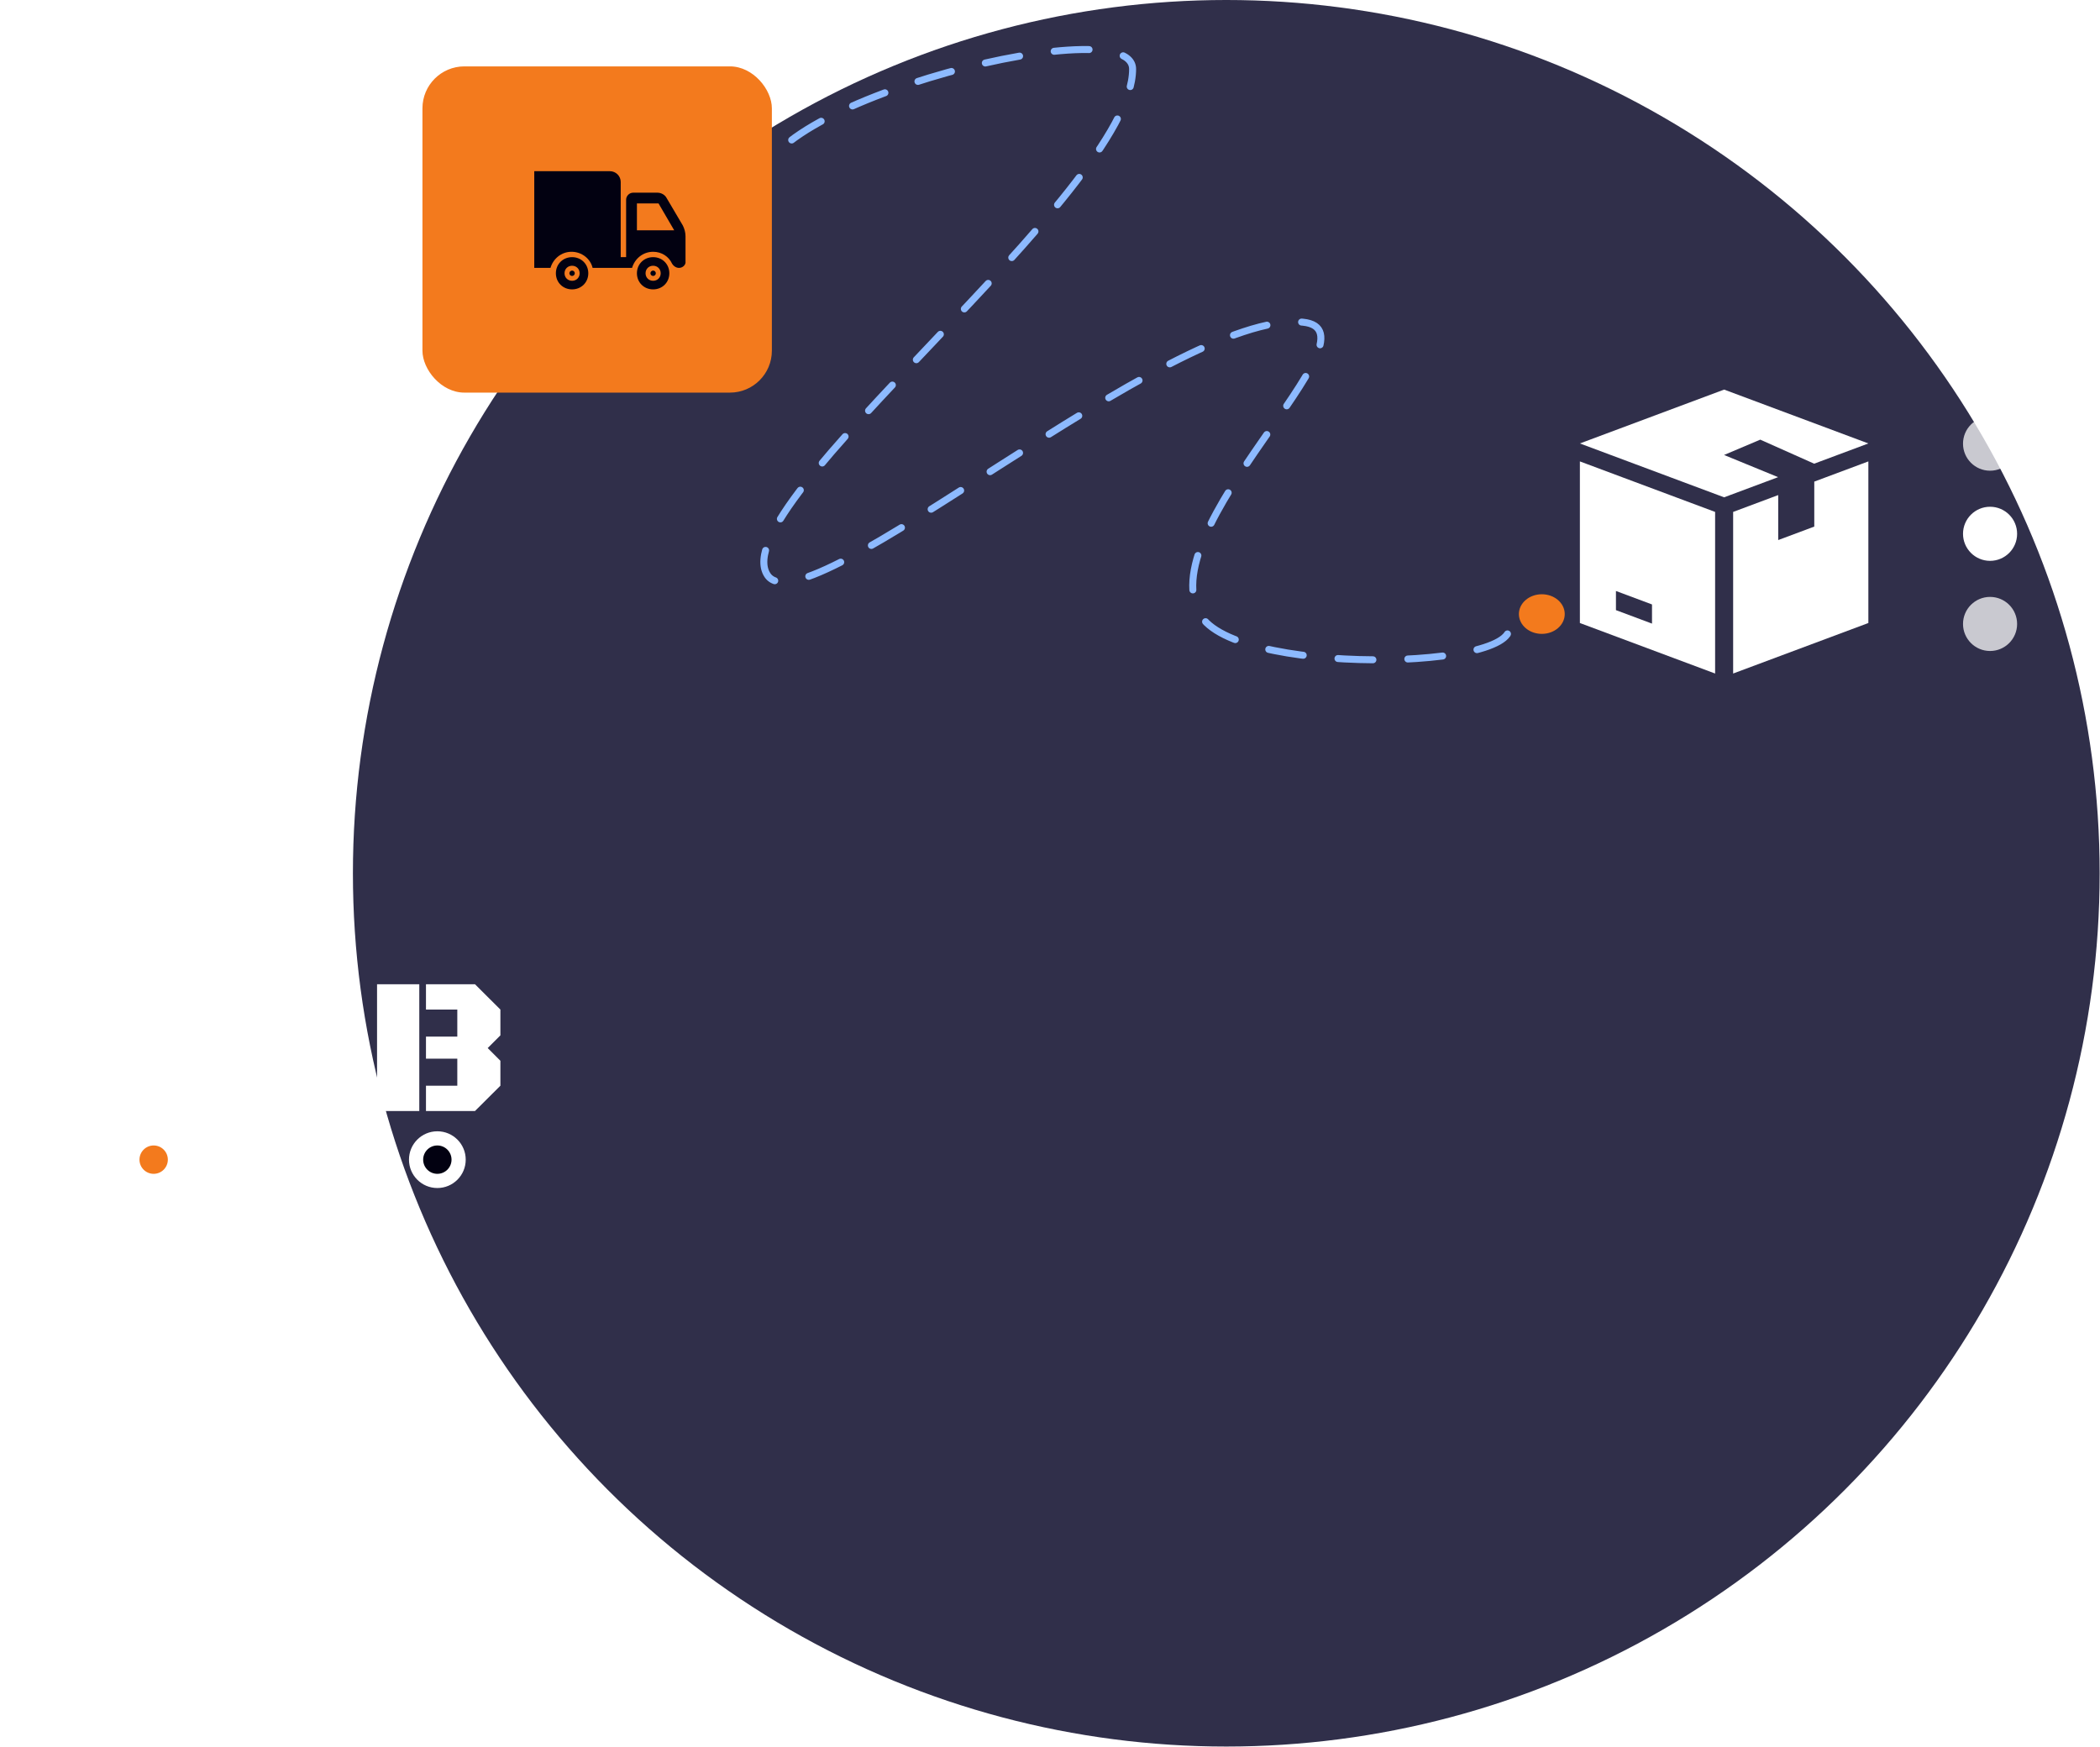 <svg width="601" height="500" viewBox="0 0 601 500" fill="none" xmlns="http://www.w3.org/2000/svg">
<circle cx="350.951" cy="249.951" r="249.951" fill="#302F4A"/>
<path d="M219.66 56.618C203.557 32.808 324.142 1.208 324.142 19.77C324.142 55.224 206.301 144.767 219.66 164.649C230.637 180.987 335.035 88.582 372.813 92.21C397.157 94.547 327.397 152.309 343.904 176.58C356.088 194.495 445.451 191.311 430.195 176.58" stroke="#8DBAFF" stroke-width="2" stroke-linecap="round" stroke-dasharray="10"/>
<ellipse cx="441.254" cy="175.76" rx="6.559" ry="5.67" fill="#F37A1D"/>
<g filter="url(#filter0_b_529_103979)">
<rect x="120.902" y="19" width="100" height="93.374" rx="12" fill="#F37A1D"/>
</g>
<path fill-rule="evenodd" clip-rule="evenodd" d="M196.185 67.606V74.832C196.34 75.755 195.412 76.678 194.33 76.678C193.557 76.678 192.796 76.216 192.332 75.447C191.404 73.448 189.394 72.065 186.92 72.065C183.982 72.065 181.663 74.064 180.89 76.678H169.602C168.983 74.064 166.509 72.065 163.571 72.065C160.634 72.065 158.314 74.064 157.541 76.678H152.902V49H174.55C176.251 49 177.642 50.384 177.642 52.075V73.602H179.189V57.15C179.189 56.073 180.117 55.151 181.199 55.151H188.157C189.239 55.151 190.322 55.766 190.786 56.688L195.412 64.53C195.877 65.453 196.185 66.529 196.185 67.606ZM182.281 58.226V65.914H192.95L188.466 58.226H182.281ZM182.281 78.215C182.281 75.601 184.291 73.602 186.92 73.602C189.548 73.602 191.558 75.601 191.558 78.215C191.558 80.829 189.548 82.828 186.92 82.828C184.291 82.828 182.281 80.829 182.281 78.215ZM184.755 78.215C184.755 79.445 185.682 80.368 186.92 80.368C188.157 80.368 189.084 79.445 189.084 78.215C189.084 76.985 188.157 76.062 186.92 76.062C185.683 76.062 184.755 76.985 184.755 78.215ZM163.726 73.602C161.097 73.602 159.087 75.601 159.087 78.215C159.087 80.829 161.097 82.828 163.726 82.828C166.354 82.828 168.365 80.829 168.365 78.215C168.365 75.601 166.354 73.602 163.726 73.602ZM163.726 80.368C162.489 80.368 161.561 79.445 161.561 78.215C161.561 76.985 162.489 76.062 163.726 76.062C164.963 76.062 165.89 76.985 165.89 78.215C165.89 79.445 164.963 80.368 163.726 80.368ZM164.499 78.215C164.499 78.64 164.153 78.984 163.726 78.984C163.299 78.984 162.953 78.64 162.953 78.215C162.953 77.791 163.299 77.446 163.726 77.446C164.153 77.446 164.499 77.791 164.499 78.215ZM186.92 78.984C187.347 78.984 187.693 78.64 187.693 78.215C187.693 77.791 187.347 77.446 186.92 77.446C186.493 77.446 186.147 77.791 186.147 78.215C186.147 78.64 186.493 78.984 186.92 78.984Z" fill="#020111"/>
<path fill-rule="evenodd" clip-rule="evenodd" d="M503.748 125.847V125.826L519.197 132.718L534.708 126.926L493.428 111.508L452.148 126.926L493.428 142.344L508.877 136.573L493.428 130.231V130.215L503.748 125.847ZM452.149 178.32V132.065L490.849 146.523V192.777L452.149 178.32ZM462.469 174.635L472.789 178.49V173.006L462.469 169.151V174.635ZM519.228 150.721V137.847L534.707 132.065V178.32L496.008 192.777V146.523L508.908 141.702V154.576L519.228 150.721Z" fill="white"/>
<circle opacity="0.74" cx="569.537" cy="126.986" r="7.74" fill="white"/>
<circle cx="569.537" cy="152.787" r="7.74" fill="white"/>
<circle opacity="0.74" cx="569.537" cy="178.588" r="7.74" fill="white"/>
<path fill-rule="evenodd" clip-rule="evenodd" d="M102.295 326.236C101.708 325.642 100.748 325.642 100.161 326.236V326.236C99.583 326.82 99.583 327.761 100.161 328.345L102.539 330.751H62.4C61.566 330.751 60.891 331.427 60.891 332.26V332.26C60.891 333.094 61.566 333.769 62.4 333.769H102.539L100.161 336.175C99.583 336.76 99.583 337.7 100.161 338.284V338.284C100.748 338.879 101.708 338.879 102.295 338.285L106.86 333.666C107.63 332.887 107.63 331.633 106.86 330.854L102.295 326.236Z" fill="white"/>
<path d="M50.485 314.035H38.618L41.134 306.844H47.696L37.989 281.715H49.774L64.239 318H52.016L50.485 314.035ZM35.391 318H23.716L36.677 283.355L42.036 297.766L35.391 318Z" fill="white"/>
<ellipse cx="43.978" cy="331.92" rx="8.119" ry="8.119" fill="white"/>
<ellipse cx="43.977" cy="331.919" rx="4.059" ry="4.059" fill="#F37A1D"/>
<path d="M130.877 288.961H121.909V281.715H135.936L143.209 288.961V296.344L139.573 299.98L143.209 303.617V310.754L135.936 318H121.909V310.754H130.877V303.016H121.909V296.699H130.877V288.961ZM107.909 281.715H119.995V318H107.909V281.715Z" fill="white"/>
<ellipse cx="125.166" cy="331.92" rx="8.119" ry="8.119" fill="white"/>
<ellipse cx="125.165" cy="331.919" rx="4.059" ry="4.059" fill="#020111"/>
<defs>
<filter id="filter0_b_529_103979" x="112.902" y="11" width="116" height="109.375" filterUnits="userSpaceOnUse" color-interpolation-filters="sRGB">
<feFlood flood-opacity="0" result="BackgroundImageFix"/>
<feGaussianBlur in="BackgroundImageFix" stdDeviation="4"/>
<feComposite in2="SourceAlpha" operator="in" result="effect1_backgroundBlur_529_103979"/>
<feBlend mode="normal" in="SourceGraphic" in2="effect1_backgroundBlur_529_103979" result="shape"/>
</filter>
</defs>
</svg>
